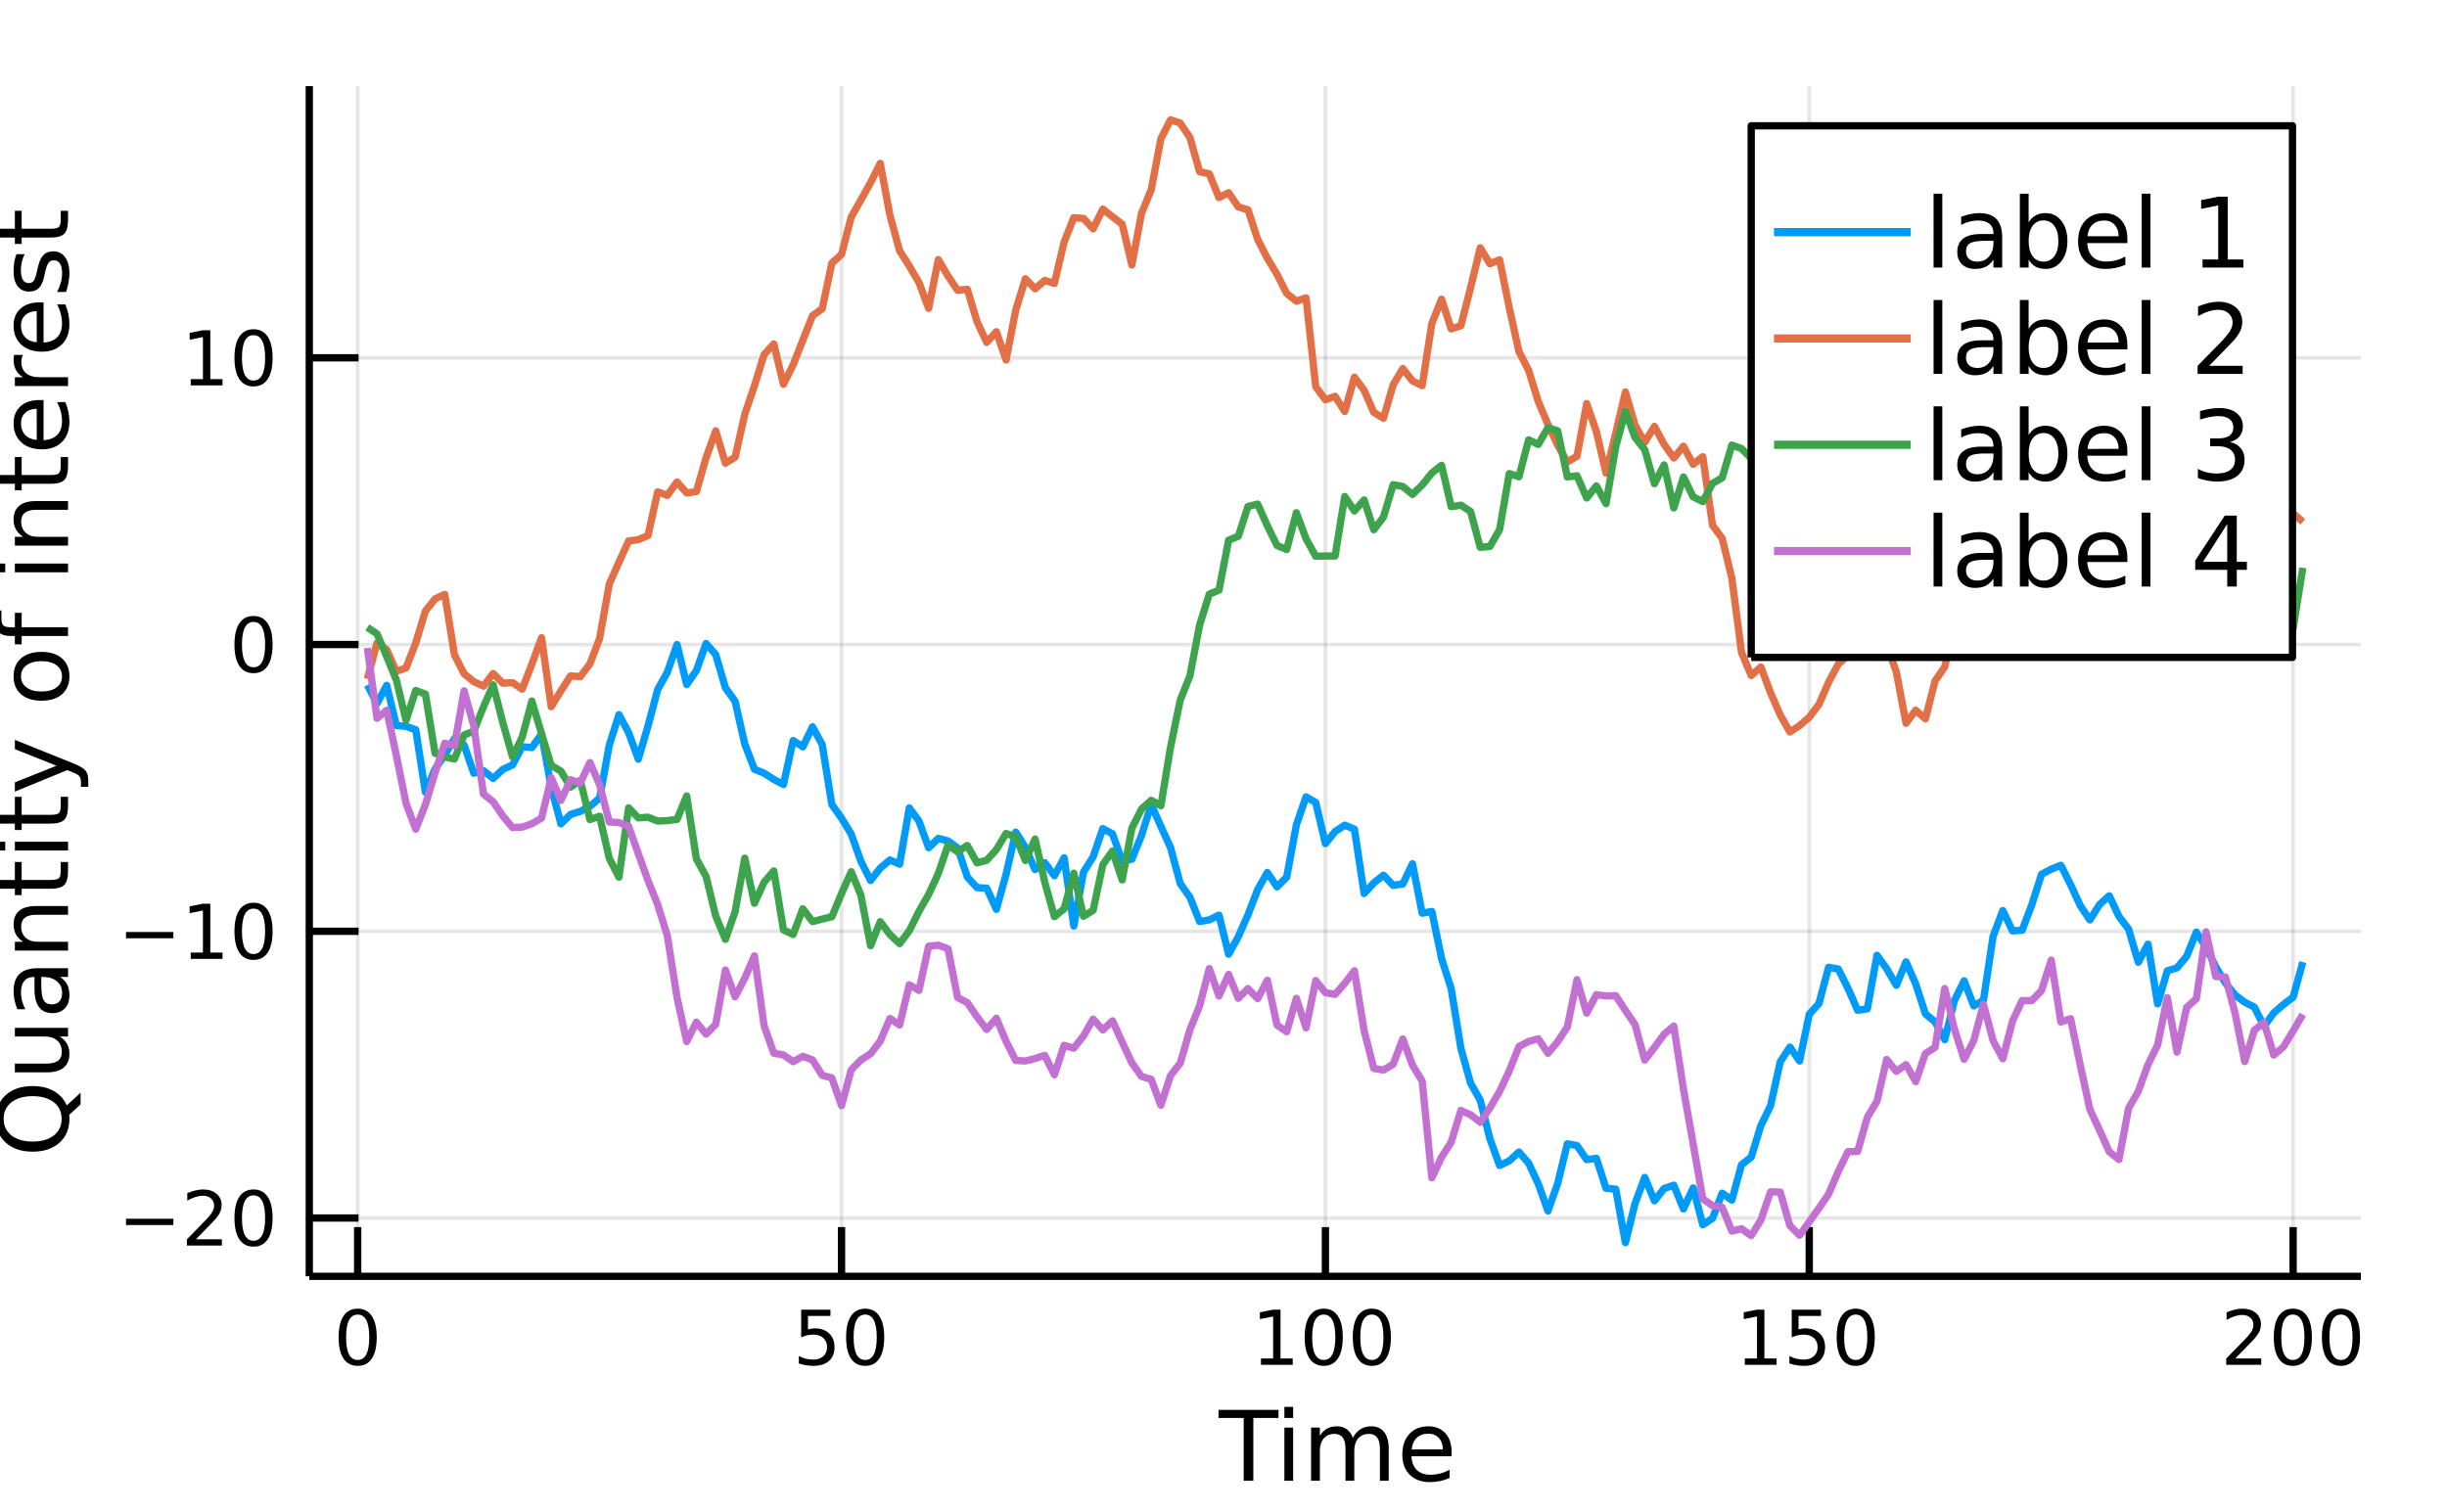 <?xml version="1.0" encoding="utf-8"?>
<svg xmlns="http://www.w3.org/2000/svg" xmlns:xlink="http://www.w3.org/1999/xlink" width="235" height="145.25" viewBox="0 0 940 581">
<rect x="0" y="0" width="940" height="581" fill="#333333" stroke="none"/>
<defs>
  <clipPath id="clip110">
    <rect x="0" y="0" width="940" height="581"/>
  </clipPath>
</defs>
<path clip-path="url(#clip110)" d="
M0 581 L940 581 L940 0 L0 0  Z
  " fill="#ffffff" fill-rule="evenodd" fill-opacity="1"/>
<defs>
  <clipPath id="clip111">
    <rect x="188" y="0" width="659" height="581"/>
  </clipPath>
</defs>
<path clip-path="url(#clip110)" d="
M118.809 490.365 L906.912 490.365 L906.912 33.091 L118.809 33.091  Z
  " fill="#ffffff" fill-rule="evenodd" fill-opacity="1"/>
<defs>
  <clipPath id="clip112">
    <rect x="118" y="33" width="789" height="458"/>
  </clipPath>
</defs>
<polyline clip-path="url(#clip112)" style="stroke:#000000; stroke-linecap:butt; stroke-linejoin:round; stroke-width:1.401; stroke-opacity:0.1; fill:none" points="
  137.397,490.365 137.397,33.091 
  "/>
<polyline clip-path="url(#clip112)" style="stroke:#000000; stroke-linecap:butt; stroke-linejoin:round; stroke-width:1.401; stroke-opacity:0.1; fill:none" points="
  323.27,490.365 323.27,33.091 
  "/>
<polyline clip-path="url(#clip112)" style="stroke:#000000; stroke-linecap:butt; stroke-linejoin:round; stroke-width:1.401; stroke-opacity:0.1; fill:none" points="
  509.143,490.365 509.143,33.091 
  "/>
<polyline clip-path="url(#clip112)" style="stroke:#000000; stroke-linecap:butt; stroke-linejoin:round; stroke-width:1.401; stroke-opacity:0.1; fill:none" points="
  695.016,490.365 695.016,33.091 
  "/>
<polyline clip-path="url(#clip112)" style="stroke:#000000; stroke-linecap:butt; stroke-linejoin:round; stroke-width:1.401; stroke-opacity:0.1; fill:none" points="
  880.89,490.365 880.89,33.091 
  "/>
<polyline clip-path="url(#clip110)" style="stroke:#000000; stroke-linecap:butt; stroke-linejoin:round; stroke-width:2.802; stroke-opacity:1; fill:none" points="
  118.809,490.365 906.912,490.365 
  "/>
<polyline clip-path="url(#clip110)" style="stroke:#000000; stroke-linecap:butt; stroke-linejoin:round; stroke-width:2.802; stroke-opacity:1; fill:none" points="
  137.397,490.365 137.397,471.455 
  "/>
<polyline clip-path="url(#clip110)" style="stroke:#000000; stroke-linecap:butt; stroke-linejoin:round; stroke-width:2.802; stroke-opacity:1; fill:none" points="
  323.27,490.365 323.27,471.455 
  "/>
<polyline clip-path="url(#clip110)" style="stroke:#000000; stroke-linecap:butt; stroke-linejoin:round; stroke-width:2.802; stroke-opacity:1; fill:none" points="
  509.143,490.365 509.143,471.455 
  "/>
<polyline clip-path="url(#clip110)" style="stroke:#000000; stroke-linecap:butt; stroke-linejoin:round; stroke-width:2.802; stroke-opacity:1; fill:none" points="
  695.016,490.365 695.016,471.455 
  "/>
<polyline clip-path="url(#clip110)" style="stroke:#000000; stroke-linecap:butt; stroke-linejoin:round; stroke-width:2.802; stroke-opacity:1; fill:none" points="
  880.89,490.365 880.89,471.455 
  "/>
<path clip-path="url(#clip110)" d="M137.397 505.067 Q135.184 505.067 134.063 507.252 Q132.956 509.422 132.956 513.792 Q132.956 518.147 134.063 520.332 Q135.184 522.503 137.397 522.503 Q139.624 522.503 140.73 520.332 Q141.851 518.147 141.851 513.792 Q141.851 509.422 140.73 507.252 Q139.624 505.067 137.397 505.067 M137.397 502.797 Q140.957 502.797 142.83 505.62 Q144.716 508.429 144.716 513.792 Q144.716 519.14 142.83 521.964 Q140.957 524.773 137.397 524.773 Q133.836 524.773 131.949 521.964 Q130.077 519.14 130.077 513.792 Q130.077 508.429 131.949 505.62 Q133.836 502.797 137.397 502.797 Z" fill="#000000" fill-rule="evenodd" fill-opacity="1" /><path clip-path="url(#clip110)" d="M307.765 503.18 L319.014 503.18 L319.014 505.592 L310.389 505.592 L310.389 510.784 Q311.014 510.572 311.638 510.472 Q312.262 510.359 312.886 510.359 Q316.432 510.359 318.503 512.302 Q320.575 514.246 320.575 517.566 Q320.575 520.985 318.447 522.886 Q316.319 524.773 312.446 524.773 Q311.113 524.773 309.723 524.546 Q308.347 524.319 306.871 523.865 L306.871 520.985 Q308.148 521.68 309.51 522.02 Q310.872 522.361 312.39 522.361 Q314.844 522.361 316.276 521.07 Q317.709 519.779 317.709 517.566 Q317.709 515.353 316.276 514.062 Q314.844 512.771 312.39 512.771 Q311.24 512.771 310.091 513.026 Q308.957 513.281 307.765 513.82 L307.765 503.18 Z" fill="#000000" fill-rule="evenodd" fill-opacity="1" /><path clip-path="url(#clip110)" d="M332.349 505.067 Q330.136 505.067 329.015 507.252 Q327.909 509.422 327.909 513.792 Q327.909 518.147 329.015 520.332 Q330.136 522.503 332.349 522.503 Q334.576 522.503 335.682 520.332 Q336.803 518.147 336.803 513.792 Q336.803 509.422 335.682 507.252 Q334.576 505.067 332.349 505.067 M332.349 502.797 Q335.909 502.797 337.782 505.62 Q339.668 508.429 339.668 513.792 Q339.668 519.14 337.782 521.964 Q335.909 524.773 332.349 524.773 Q328.788 524.773 326.901 521.964 Q325.029 519.14 325.029 513.792 Q325.029 508.429 326.901 505.62 Q328.788 502.797 332.349 502.797 Z" fill="#000000" fill-rule="evenodd" fill-opacity="1" /><path clip-path="url(#clip110)" d="M484.389 521.949 L489.071 521.949 L489.071 505.791 L483.978 506.812 L483.978 504.202 L489.042 503.18 L491.908 503.18 L491.908 521.949 L496.589 521.949 L496.589 524.361 L484.389 524.361 L484.389 521.949 Z" fill="#000000" fill-rule="evenodd" fill-opacity="1" /><path clip-path="url(#clip110)" d="M508.505 505.067 Q506.292 505.067 505.171 507.252 Q504.065 509.422 504.065 513.792 Q504.065 518.147 505.171 520.332 Q506.292 522.503 508.505 522.503 Q510.732 522.503 511.838 520.332 Q512.959 518.147 512.959 513.792 Q512.959 509.422 511.838 507.252 Q510.732 505.067 508.505 505.067 M508.505 502.797 Q512.065 502.797 513.938 505.62 Q515.824 508.429 515.824 513.792 Q515.824 519.14 513.938 521.964 Q512.065 524.773 508.505 524.773 Q504.944 524.773 503.057 521.964 Q501.185 519.14 501.185 513.792 Q501.185 508.429 503.057 505.62 Q504.944 502.797 508.505 502.797 Z" fill="#000000" fill-rule="evenodd" fill-opacity="1" /><path clip-path="url(#clip110)" d="M526.989 505.067 Q524.776 505.067 523.655 507.252 Q522.548 509.422 522.548 513.792 Q522.548 518.147 523.655 520.332 Q524.776 522.503 526.989 522.503 Q529.216 522.503 530.322 520.332 Q531.443 518.147 531.443 513.792 Q531.443 509.422 530.322 507.252 Q529.216 505.067 526.989 505.067 M526.989 502.797 Q530.549 502.797 532.422 505.62 Q534.308 508.429 534.308 513.792 Q534.308 519.14 532.422 521.964 Q530.549 524.773 526.989 524.773 Q523.428 524.773 521.541 521.964 Q519.669 519.14 519.669 513.792 Q519.669 508.429 521.541 505.62 Q523.428 502.797 526.989 502.797 Z" fill="#000000" fill-rule="evenodd" fill-opacity="1" /><path clip-path="url(#clip110)" d="M670.263 521.949 L674.944 521.949 L674.944 505.791 L669.851 506.812 L669.851 504.202 L674.915 503.18 L677.781 503.18 L677.781 521.949 L682.462 521.949 L682.462 524.361 L670.263 524.361 L670.263 521.949 Z" fill="#000000" fill-rule="evenodd" fill-opacity="1" /><path clip-path="url(#clip110)" d="M688.278 503.18 L699.527 503.18 L699.527 505.592 L690.903 505.592 L690.903 510.784 Q691.527 510.572 692.151 510.472 Q692.775 510.359 693.399 510.359 Q696.946 510.359 699.017 512.302 Q701.088 514.246 701.088 517.566 Q701.088 520.985 698.96 522.886 Q696.832 524.773 692.959 524.773 Q691.626 524.773 690.236 524.546 Q688.86 524.319 687.385 523.865 L687.385 520.985 Q688.661 521.68 690.023 522.02 Q691.385 522.361 692.903 522.361 Q695.357 522.361 696.79 521.07 Q698.222 519.779 698.222 517.566 Q698.222 515.353 696.79 514.062 Q695.357 512.771 692.903 512.771 Q691.754 512.771 690.605 513.026 Q689.47 513.281 688.278 513.82 L688.278 503.18 Z" fill="#000000" fill-rule="evenodd" fill-opacity="1" /><path clip-path="url(#clip110)" d="M712.862 505.067 Q710.649 505.067 709.528 507.252 Q708.422 509.422 708.422 513.792 Q708.422 518.147 709.528 520.332 Q710.649 522.503 712.862 522.503 Q715.089 522.503 716.195 520.332 Q717.316 518.147 717.316 513.792 Q717.316 509.422 716.195 507.252 Q715.089 505.067 712.862 505.067 M712.862 502.797 Q716.422 502.797 718.295 505.62 Q720.182 508.429 720.182 513.792 Q720.182 519.14 718.295 521.964 Q716.422 524.773 712.862 524.773 Q709.301 524.773 707.415 521.964 Q705.542 519.14 705.542 513.792 Q705.542 508.429 707.415 505.62 Q709.301 502.797 712.862 502.797 Z" fill="#000000" fill-rule="evenodd" fill-opacity="1" /><path clip-path="url(#clip110)" d="M858.64 521.949 L868.64 521.949 L868.64 524.361 L855.192 524.361 L855.192 521.949 Q856.824 520.261 859.633 517.424 Q862.455 514.572 863.179 513.749 Q864.555 512.203 865.094 511.139 Q865.647 510.061 865.647 509.025 Q865.647 507.337 864.456 506.273 Q863.278 505.209 861.377 505.209 Q860.03 505.209 858.526 505.677 Q857.037 506.145 855.334 507.096 L855.334 504.202 Q857.065 503.507 858.569 503.152 Q860.072 502.797 861.321 502.797 Q864.612 502.797 866.569 504.443 Q868.527 506.089 868.527 508.841 Q868.527 510.146 868.03 511.324 Q867.548 512.487 866.257 514.076 Q865.903 514.487 864.002 516.459 Q862.101 518.417 858.64 521.949 Z" fill="#000000" fill-rule="evenodd" fill-opacity="1" /><path clip-path="url(#clip110)" d="M880.783 505.067 Q878.57 505.067 877.45 507.252 Q876.343 509.422 876.343 513.792 Q876.343 518.147 877.45 520.332 Q878.57 522.503 880.783 522.503 Q883.01 522.503 884.117 520.332 Q885.238 518.147 885.238 513.792 Q885.238 509.422 884.117 507.252 Q883.01 505.067 880.783 505.067 M880.783 502.797 Q884.344 502.797 886.216 505.62 Q888.103 508.429 888.103 513.792 Q888.103 519.14 886.216 521.964 Q884.344 524.773 880.783 524.773 Q877.223 524.773 875.336 521.964 Q873.463 519.14 873.463 513.792 Q873.463 508.429 875.336 505.62 Q877.223 502.797 880.783 502.797 Z" fill="#000000" fill-rule="evenodd" fill-opacity="1" /><path clip-path="url(#clip110)" d="M899.267 505.067 Q897.054 505.067 895.933 507.252 Q894.827 509.422 894.827 513.792 Q894.827 518.147 895.933 520.332 Q897.054 522.503 899.267 522.503 Q901.494 522.503 902.601 520.332 Q903.721 518.147 903.721 513.792 Q903.721 509.422 902.601 507.252 Q901.494 505.067 899.267 505.067 M899.267 502.797 Q902.828 502.797 904.7 505.62 Q906.587 508.429 906.587 513.792 Q906.587 519.14 904.7 521.964 Q902.828 524.773 899.267 524.773 Q895.706 524.773 893.82 521.964 Q891.947 519.14 891.947 513.792 Q891.947 508.429 893.82 505.62 Q895.706 502.797 899.267 502.797 Z" fill="#000000" fill-rule="evenodd" fill-opacity="1" /><path clip-path="url(#clip110)" d="M468.094 541.683 L491.129 541.683 L491.129 544.784 L481.463 544.784 L481.463 568.916 L477.76 568.916 L477.76 544.784 L468.094 544.784 L468.094 541.683 Z" fill="#000000" fill-rule="evenodd" fill-opacity="1" /><path clip-path="url(#clip110)" d="M493.391 548.487 L496.747 548.487 L496.747 568.916 L493.391 568.916 L493.391 548.487 M493.391 540.534 L496.747 540.534 L496.747 544.784 L493.391 544.784 L493.391 540.534 Z" fill="#000000" fill-rule="evenodd" fill-opacity="1" /><path clip-path="url(#clip110)" d="M519.673 552.409 Q520.931 550.147 522.682 549.071 Q524.433 547.994 526.804 547.994 Q529.996 547.994 531.728 550.238 Q533.461 552.463 533.461 556.585 L533.461 568.916 L530.087 568.916 L530.087 556.695 Q530.087 553.758 529.047 552.336 Q528.008 550.913 525.874 550.913 Q523.266 550.913 521.752 552.646 Q520.238 554.378 520.238 557.37 L520.238 568.916 L516.864 568.916 L516.864 556.695 Q516.864 553.74 515.824 552.336 Q514.785 550.913 512.614 550.913 Q510.043 550.913 508.529 552.664 Q507.015 554.397 507.015 557.37 L507.015 568.916 L503.641 568.916 L503.641 548.487 L507.015 548.487 L507.015 551.661 Q508.164 549.782 509.769 548.888 Q511.374 547.994 513.581 547.994 Q515.806 547.994 517.356 549.125 Q518.925 550.256 519.673 552.409 Z" fill="#000000" fill-rule="evenodd" fill-opacity="1" /><path clip-path="url(#clip110)" d="M557.627 557.862 L557.627 559.504 L542.197 559.504 Q542.416 562.97 544.277 564.794 Q546.155 566.599 549.493 566.599 Q551.426 566.599 553.232 566.125 Q555.056 565.651 556.843 564.702 L556.843 567.876 Q555.037 568.642 553.14 569.043 Q551.244 569.445 549.292 569.445 Q544.404 569.445 541.541 566.599 Q538.696 563.754 538.696 558.902 Q538.696 553.886 541.395 550.949 Q544.112 547.994 548.708 547.994 Q552.83 547.994 555.22 550.657 Q557.627 553.302 557.627 557.862 M554.271 556.877 Q554.235 554.123 552.721 552.481 Q551.225 550.84 548.745 550.84 Q545.936 550.84 544.24 552.427 Q542.562 554.014 542.307 556.896 L554.271 556.877 Z" fill="#000000" fill-rule="evenodd" fill-opacity="1" /><polyline clip-path="url(#clip112)" style="stroke:#000000; stroke-linecap:butt; stroke-linejoin:round; stroke-width:1.401; stroke-opacity:0.1; fill:none" points="
  118.809,467.97 906.912,467.97 
  "/>
<polyline clip-path="url(#clip112)" style="stroke:#000000; stroke-linecap:butt; stroke-linejoin:round; stroke-width:1.401; stroke-opacity:0.1; fill:none" points="
  118.809,357.804 906.912,357.804 
  "/>
<polyline clip-path="url(#clip112)" style="stroke:#000000; stroke-linecap:butt; stroke-linejoin:round; stroke-width:1.401; stroke-opacity:0.1; fill:none" points="
  118.809,247.639 906.912,247.639 
  "/>
<polyline clip-path="url(#clip112)" style="stroke:#000000; stroke-linecap:butt; stroke-linejoin:round; stroke-width:1.401; stroke-opacity:0.1; fill:none" points="
  118.809,137.474 906.912,137.474 
  "/>
<polyline clip-path="url(#clip110)" style="stroke:#000000; stroke-linecap:butt; stroke-linejoin:round; stroke-width:2.802; stroke-opacity:1; fill:none" points="
  118.809,490.365 118.809,33.091 
  "/>
<polyline clip-path="url(#clip110)" style="stroke:#000000; stroke-linecap:butt; stroke-linejoin:round; stroke-width:2.802; stroke-opacity:1; fill:none" points="
  118.809,467.97 137.717,467.97 
  "/>
<polyline clip-path="url(#clip110)" style="stroke:#000000; stroke-linecap:butt; stroke-linejoin:round; stroke-width:2.802; stroke-opacity:1; fill:none" points="
  118.809,357.804 137.717,357.804 
  "/>
<polyline clip-path="url(#clip110)" style="stroke:#000000; stroke-linecap:butt; stroke-linejoin:round; stroke-width:2.802; stroke-opacity:1; fill:none" points="
  118.809,247.639 137.717,247.639 
  "/>
<polyline clip-path="url(#clip110)" style="stroke:#000000; stroke-linecap:butt; stroke-linejoin:round; stroke-width:2.802; stroke-opacity:1; fill:none" points="
  118.809,137.474 137.717,137.474 
  "/>
<path clip-path="url(#clip110)" d="M48.407 468.246 L66.593 468.246 L66.593 470.658 L48.407 470.658 L48.407 468.246 Z" fill="#000000" fill-rule="evenodd" fill-opacity="1" /><path clip-path="url(#clip110)" d="M75.246 476.148 L85.247 476.148 L85.247 478.56 L71.799 478.56 L71.799 476.148 Q73.43 474.46 76.239 471.623 Q79.062 468.771 79.785 467.948 Q81.161 466.402 81.7 465.338 Q82.254 464.26 82.254 463.224 Q82.254 461.536 81.062 460.472 Q79.885 459.408 77.984 459.408 Q76.636 459.408 75.132 459.876 Q73.643 460.344 71.941 461.295 L71.941 458.401 Q73.671 457.706 75.175 457.351 Q76.679 456.996 77.927 456.996 Q81.218 456.996 83.176 458.642 Q85.133 460.288 85.133 463.04 Q85.133 464.345 84.637 465.522 Q84.154 466.686 82.864 468.275 Q82.509 468.686 80.608 470.658 Q78.707 472.616 75.246 476.148 Z" fill="#000000" fill-rule="evenodd" fill-opacity="1" /><path clip-path="url(#clip110)" d="M97.389 459.266 Q95.177 459.266 94.056 461.451 Q92.949 463.621 92.949 467.991 Q92.949 472.346 94.056 474.531 Q95.177 476.702 97.389 476.702 Q99.617 476.702 100.723 474.531 Q101.844 472.346 101.844 467.991 Q101.844 463.621 100.723 461.451 Q99.617 459.266 97.389 459.266 M97.389 456.996 Q100.95 456.996 102.823 459.819 Q104.709 462.628 104.709 467.991 Q104.709 473.339 102.823 476.162 Q100.95 478.971 97.389 478.971 Q93.829 478.971 91.942 476.162 Q90.07 473.339 90.07 467.991 Q90.07 462.628 91.942 459.819 Q93.829 456.996 97.389 456.996 Z" fill="#000000" fill-rule="evenodd" fill-opacity="1" /><path clip-path="url(#clip110)" d="M48.407 358.081 L66.593 358.081 L66.593 360.493 L48.407 360.493 L48.407 358.081 Z" fill="#000000" fill-rule="evenodd" fill-opacity="1" /><path clip-path="url(#clip110)" d="M73.274 365.983 L77.955 365.983 L77.955 349.824 L72.863 350.846 L72.863 348.235 L77.927 347.214 L80.792 347.214 L80.792 365.983 L85.474 365.983 L85.474 368.395 L73.274 368.395 L73.274 365.983 Z" fill="#000000" fill-rule="evenodd" fill-opacity="1" /><path clip-path="url(#clip110)" d="M97.389 349.101 Q95.177 349.101 94.056 351.285 Q92.949 353.456 92.949 357.826 Q92.949 362.181 94.056 364.366 Q95.177 366.536 97.389 366.536 Q99.617 366.536 100.723 364.366 Q101.844 362.181 101.844 357.826 Q101.844 353.456 100.723 351.285 Q99.617 349.101 97.389 349.101 M97.389 346.831 Q100.95 346.831 102.823 349.654 Q104.709 352.463 104.709 357.826 Q104.709 363.174 102.823 365.997 Q100.95 368.806 97.389 368.806 Q93.829 368.806 91.942 365.997 Q90.07 363.174 90.07 357.826 Q90.07 352.463 91.942 349.654 Q93.829 346.831 97.389 346.831 Z" fill="#000000" fill-rule="evenodd" fill-opacity="1" /><path clip-path="url(#clip110)" d="M97.389 238.935 Q95.177 238.935 94.056 241.12 Q92.949 243.291 92.949 247.66 Q92.949 252.016 94.056 254.2 Q95.177 256.371 97.389 256.371 Q99.617 256.371 100.723 254.2 Q101.844 252.016 101.844 247.66 Q101.844 243.291 100.723 241.12 Q99.617 238.935 97.389 238.935 M97.389 236.665 Q100.95 236.665 102.823 239.489 Q104.709 242.298 104.709 247.66 Q104.709 253.009 102.823 255.832 Q100.95 258.641 97.389 258.641 Q93.829 258.641 91.942 255.832 Q90.07 253.009 90.07 247.66 Q90.07 242.298 91.942 239.489 Q93.829 236.665 97.389 236.665 Z" fill="#000000" fill-rule="evenodd" fill-opacity="1" /><path clip-path="url(#clip110)" d="M73.274 145.652 L77.955 145.652 L77.955 129.493 L72.863 130.515 L72.863 127.905 L77.927 126.883 L80.792 126.883 L80.792 145.652 L85.474 145.652 L85.474 148.064 L73.274 148.064 L73.274 145.652 Z" fill="#000000" fill-rule="evenodd" fill-opacity="1" /><path clip-path="url(#clip110)" d="M97.389 128.77 Q95.177 128.77 94.056 130.955 Q92.949 133.125 92.949 137.495 Q92.949 141.85 94.056 144.035 Q95.177 146.205 97.389 146.205 Q99.617 146.205 100.723 144.035 Q101.844 141.85 101.844 137.495 Q101.844 133.125 100.723 130.955 Q99.617 128.77 97.389 128.77 M97.389 126.5 Q100.95 126.5 102.823 129.323 Q104.709 132.132 104.709 137.495 Q104.709 142.843 102.823 145.666 Q100.95 148.475 97.389 148.475 Q93.829 148.475 91.942 145.666 Q90.07 142.843 90.07 137.495 Q90.07 132.132 91.942 129.323 Q93.829 126.5 97.389 126.5 Z" fill="#000000" fill-rule="evenodd" fill-opacity="1" /><path clip-path="url(#clip110)" d="M1.406 429.856 Q1.406 433.868 4.397 436.24 Q7.388 438.593 12.55 438.593 Q17.693 438.593 20.684 436.24 Q23.675 433.868 23.675 429.856 Q23.675 425.843 20.684 423.508 Q17.693 421.155 12.55 421.155 Q7.388 421.155 4.397 423.508 Q1.406 425.843 1.406 429.856 M25.645 424.694 L30.953 419.842 L30.953 424.292 L26.594 428.323 Q26.63 428.925 26.648 429.254 Q26.667 429.564 26.667 429.856 Q26.667 435.601 22.837 439.049 Q18.988 442.478 12.55 442.478 Q6.093 442.478 2.263 439.049 Q-1.585 435.601 -1.585 429.856 Q-1.585 424.128 2.263 420.699 Q6.093 417.27 12.55 417.27 Q17.292 417.27 20.666 419.185 Q24.04 421.082 25.645 424.694 Z" fill="#000000" fill-rule="evenodd" fill-opacity="1" /><path clip-path="url(#clip110)" d="M18.076 411.999 L5.71 411.999 L5.71 408.642 L17.949 408.642 Q20.849 408.642 22.308 407.512 Q23.748 406.381 23.748 404.119 Q23.748 401.401 22.016 399.832 Q20.283 398.246 17.292 398.246 L5.71 398.246 L5.71 394.889 L26.138 394.889 L26.138 398.246 L23.001 398.246 Q24.861 399.468 25.773 401.091 Q26.667 402.696 26.667 404.83 Q26.667 408.351 24.478 410.175 Q22.289 411.999 18.076 411.999 M5.218 403.553 L5.218 403.553 Z" fill="#000000" fill-rule="evenodd" fill-opacity="1" /><path clip-path="url(#clip110)" d="M15.869 378.692 Q15.869 382.76 16.799 384.328 Q17.73 385.897 19.973 385.897 Q21.76 385.897 22.818 384.73 Q23.858 383.544 23.858 381.519 Q23.858 378.729 21.888 377.051 Q19.9 375.354 16.617 375.354 L15.869 375.354 L15.869 378.692 M14.483 371.998 L26.138 371.998 L26.138 375.354 L23.037 375.354 Q24.898 376.503 25.791 378.218 Q26.667 379.933 26.667 382.413 Q26.667 385.55 24.916 387.411 Q23.147 389.253 20.192 389.253 Q16.745 389.253 14.994 386.955 Q13.243 384.638 13.243 380.06 L13.243 375.354 L12.915 375.354 Q10.598 375.354 9.34 376.886 Q8.063 378.4 8.063 381.155 Q8.063 382.906 8.483 384.566 Q8.902 386.225 9.741 387.758 L6.641 387.758 Q5.929 385.915 5.583 384.182 Q5.218 382.45 5.218 380.808 Q5.218 376.376 7.516 374.187 Q9.814 371.998 14.483 371.998 Z" fill="#000000" fill-rule="evenodd" fill-opacity="1" /><path clip-path="url(#clip110)" d="M13.808 348.104 L26.138 348.104 L26.138 351.46 L13.918 351.46 Q11.018 351.46 9.577 352.591 Q8.136 353.722 8.136 355.983 Q8.136 358.701 9.869 360.27 Q11.602 361.838 14.593 361.838 L26.138 361.838 L26.138 365.213 L5.71 365.213 L5.71 361.838 L8.884 361.838 Q7.042 360.635 6.13 359.011 Q5.218 357.37 5.218 355.235 Q5.218 351.715 7.407 349.909 Q9.577 348.104 13.808 348.104 Z" fill="#000000" fill-rule="evenodd" fill-opacity="1" /><path clip-path="url(#clip110)" d="M-0.089 338.09 L5.71 338.09 L5.71 331.177 L8.319 331.177 L8.319 338.09 L19.408 338.09 Q21.906 338.09 22.618 337.415 Q23.329 336.722 23.329 334.624 L23.329 331.177 L26.138 331.177 L26.138 334.624 Q26.138 338.509 24.697 339.987 Q23.238 341.464 19.408 341.464 L8.319 341.464 L8.319 343.927 L5.71 343.927 L5.71 341.464 L-0.089 341.464 L-0.089 338.09 Z" fill="#000000" fill-rule="evenodd" fill-opacity="1" /><path clip-path="url(#clip110)" d="M5.71 326.763 L5.71 323.407 L26.138 323.407 L26.138 326.763 L5.71 326.763 M-2.242 326.763 L-2.242 323.407 L2.008 323.407 L2.008 326.763 L-2.242 326.763 Z" fill="#000000" fill-rule="evenodd" fill-opacity="1" /><path clip-path="url(#clip110)" d="M-0.089 313.064 L5.71 313.064 L5.71 306.151 L8.319 306.151 L8.319 313.064 L19.408 313.064 Q21.906 313.064 22.618 312.39 Q23.329 311.696 23.329 309.599 L23.329 306.151 L26.138 306.151 L26.138 309.599 Q26.138 313.484 24.697 314.961 Q23.238 316.439 19.408 316.439 L8.319 316.439 L8.319 318.901 L5.71 318.901 L5.71 316.439 L-0.089 316.439 L-0.089 313.064 Z" fill="#000000" fill-rule="evenodd" fill-opacity="1" /><path clip-path="url(#clip110)" d="M28.035 293.237 Q31.682 294.66 32.795 296.01 Q33.907 297.36 33.907 299.621 L33.907 302.303 L31.099 302.303 L31.099 300.333 Q31.099 298.947 30.442 298.18 Q29.785 297.414 27.341 296.484 L25.809 295.882 L5.71 304.145 L5.71 300.588 L21.688 294.204 L5.71 287.82 L5.71 284.263 L28.035 293.237 Z" fill="#000000" fill-rule="evenodd" fill-opacity="1" /><path clip-path="url(#clip110)" d="M8.063 259.84 Q8.063 262.539 10.179 264.108 Q12.276 265.677 15.942 265.677 Q19.608 265.677 21.724 264.126 Q23.821 262.558 23.821 259.84 Q23.821 257.159 21.706 255.59 Q19.59 254.021 15.942 254.021 Q12.313 254.021 10.197 255.59 Q8.063 257.159 8.063 259.84 M5.218 259.84 Q5.218 255.462 8.063 252.963 Q10.909 250.464 15.942 250.464 Q20.958 250.464 23.821 252.963 Q26.667 255.462 26.667 259.84 Q26.667 264.236 23.821 266.735 Q20.958 269.215 15.942 269.215 Q10.909 269.215 8.063 266.735 Q5.218 264.236 5.218 259.84 Z" fill="#000000" fill-rule="evenodd" fill-opacity="1" /><path clip-path="url(#clip110)" d="M-2.242 234.559 L0.549 234.559 L0.549 237.769 Q0.549 239.575 1.279 240.286 Q2.008 240.98 3.905 240.98 L5.71 240.98 L5.71 235.453 L8.319 235.453 L8.319 240.98 L26.138 240.98 L26.138 244.354 L8.319 244.354 L8.319 247.564 L5.71 247.564 L5.71 244.354 L4.288 244.354 Q0.877 244.354 -0.673 242.767 Q-2.242 241.18 -2.242 237.733 L-2.242 234.559 Z" fill="#000000" fill-rule="evenodd" fill-opacity="1" /><path clip-path="url(#clip110)" d="M5.71 219.876 L5.71 216.52 L26.138 216.52 L26.138 219.876 L5.71 219.876 M-2.242 219.876 L-2.242 216.52 L2.008 216.52 L2.008 219.876 L-2.242 219.876 Z" fill="#000000" fill-rule="evenodd" fill-opacity="1" /><path clip-path="url(#clip110)" d="M13.808 192.516 L26.138 192.516 L26.138 195.872 L13.918 195.872 Q11.018 195.872 9.577 197.003 Q8.136 198.134 8.136 200.395 Q8.136 203.113 9.869 204.682 Q11.602 206.25 14.593 206.25 L26.138 206.25 L26.138 209.625 L5.71 209.625 L5.71 206.25 L8.884 206.25 Q7.042 205.047 6.13 203.423 Q5.218 201.782 5.218 199.648 Q5.218 196.127 7.407 194.321 Q9.577 192.516 13.808 192.516 Z" fill="#000000" fill-rule="evenodd" fill-opacity="1" /><path clip-path="url(#clip110)" d="M-0.089 182.502 L5.71 182.502 L5.71 175.589 L8.319 175.589 L8.319 182.502 L19.408 182.502 Q21.906 182.502 22.618 181.827 Q23.329 181.134 23.329 179.036 L23.329 175.589 L26.138 175.589 L26.138 179.036 Q26.138 182.921 24.697 184.399 Q23.238 185.876 19.408 185.876 L8.319 185.876 L8.319 188.339 L5.71 188.339 L5.71 185.876 L-0.089 185.876 L-0.089 182.502 Z" fill="#000000" fill-rule="evenodd" fill-opacity="1" /><path clip-path="url(#clip110)" d="M15.085 153.701 L16.727 153.701 L16.727 169.132 Q20.192 168.913 22.016 167.053 Q23.821 165.174 23.821 161.836 Q23.821 159.902 23.347 158.097 Q22.873 156.273 21.925 154.485 L25.098 154.485 Q25.864 156.291 26.265 158.188 Q26.667 160.085 26.667 162.036 Q26.667 166.925 23.821 169.789 Q20.976 172.634 16.125 172.634 Q11.109 172.634 8.173 169.934 Q5.218 167.217 5.218 162.62 Q5.218 158.498 7.881 156.108 Q10.525 153.701 15.085 153.701 M14.1 157.057 Q11.346 157.093 9.705 158.607 Q8.063 160.103 8.063 162.584 Q8.063 165.393 9.65 167.089 Q11.237 168.767 14.118 169.022 L14.1 157.057 Z" fill="#000000" fill-rule="evenodd" fill-opacity="1" /><path clip-path="url(#clip110)" d="M8.848 136.354 Q8.519 136.92 8.373 137.595 Q8.209 138.251 8.209 139.054 Q8.209 141.899 10.069 143.432 Q11.912 144.946 15.377 144.946 L26.138 144.946 L26.138 148.32 L5.71 148.32 L5.71 144.946 L8.884 144.946 Q7.024 143.888 6.13 142.191 Q5.218 140.495 5.218 138.069 Q5.218 137.722 5.273 137.303 Q5.309 136.883 5.4 136.373 L8.848 136.354 Z" fill="#000000" fill-rule="evenodd" fill-opacity="1" /><path clip-path="url(#clip110)" d="M15.085 116.181 L16.727 116.181 L16.727 131.612 Q20.192 131.393 22.016 129.533 Q23.821 127.654 23.821 124.316 Q23.821 122.383 23.347 120.577 Q22.873 118.753 21.925 116.965 L25.098 116.965 Q25.864 118.771 26.265 120.668 Q26.667 122.565 26.667 124.517 Q26.667 129.405 23.821 132.269 Q20.976 135.114 16.125 135.114 Q11.109 135.114 8.173 132.415 Q5.218 129.697 5.218 125.1 Q5.218 120.978 7.881 118.589 Q10.525 116.181 15.085 116.181 M14.1 119.537 Q11.346 119.574 9.705 121.088 Q8.063 122.583 8.063 125.064 Q8.063 127.873 9.65 129.569 Q11.237 131.247 14.118 131.503 L14.1 119.537 Z" fill="#000000" fill-rule="evenodd" fill-opacity="1" /><path clip-path="url(#clip110)" d="M6.312 97.649 L9.486 97.649 Q8.756 99.072 8.392 100.604 Q8.027 102.136 8.027 103.778 Q8.027 106.277 8.793 107.535 Q9.559 108.775 11.091 108.775 Q12.258 108.775 12.933 107.882 Q13.59 106.988 14.191 104.288 L14.447 103.139 Q15.213 99.564 16.617 98.069 Q18.003 96.555 20.502 96.555 Q23.347 96.555 25.007 98.816 Q26.667 101.06 26.667 105 Q26.667 106.641 26.338 108.429 Q26.028 110.198 25.39 112.168 L21.925 112.168 Q22.891 110.308 23.384 108.502 Q23.858 106.696 23.858 104.927 Q23.858 102.556 23.055 101.279 Q22.235 100.002 20.757 100.002 Q19.389 100.002 18.66 100.932 Q17.93 101.844 17.256 104.963 L16.982 106.131 Q16.325 109.25 14.976 110.636 Q13.608 112.022 11.237 112.022 Q8.355 112.022 6.787 109.979 Q5.218 107.936 5.218 104.179 Q5.218 102.318 5.492 100.677 Q5.765 99.035 6.312 97.649 Z" fill="#000000" fill-rule="evenodd" fill-opacity="1" /><path clip-path="url(#clip110)" d="M-0.089 87.891 L5.71 87.891 L5.71 80.978 L8.319 80.978 L8.319 87.891 L19.408 87.891 Q21.906 87.891 22.618 87.216 Q23.329 86.522 23.329 84.425 L23.329 80.978 L26.138 80.978 L26.138 84.425 Q26.138 88.31 24.697 89.787 Q23.238 91.265 19.408 91.265 L8.319 91.265 L8.319 93.727 L5.71 93.727 L5.71 91.265 L-0.089 91.265 L-0.089 87.891 Z" fill="#000000" fill-rule="evenodd" fill-opacity="1" /><polyline clip-path="url(#clip112)" style="stroke:#009af9; stroke-linecap:butt; stroke-linejoin:round; stroke-width:2.802; stroke-opacity:1; fill:none" points="
  141.114,263.18 144.831,270.278 148.549,263.326 152.266,278.764 155.984,279.082 159.701,280.373 163.419,304.385 167.136,295.443 170.854,290.06 174.571,283.802 
  178.289,286.329 182.006,297.093 185.724,296.084 189.441,299.072 193.159,295.619 196.876,293.892 200.593,286.893 204.311,287.221 208.028,282.008 211.746,302.422 
  215.463,316.511 219.181,312.896 222.898,311.741 226.616,309.81 230.333,306.643 234.051,286.307 237.768,274.576 241.486,281.492 245.203,291.675 248.921,278.938 
  252.638,264.939 256.355,258.275 260.073,247.625 263.79,263.004 267.508,257.634 271.225,247.239 274.943,251.495 278.66,264.249 282.378,269.438 286.095,285.826 
  289.813,295.542 293.53,297.058 297.248,299.469 300.965,301.415 304.683,284.52 308.4,286.924 312.117,279.241 315.835,286.069 319.552,309.113 323.27,314.336 
  326.987,320.459 330.705,330.893 334.422,338.293 338.14,333.533 341.857,330.407 345.575,332.022 349.292,310.38 353.01,315.451 356.727,325.713 360.444,322.125 
  364.162,323.081 367.879,325.808 371.597,336.971 375.314,341.025 379.032,341.242 382.749,349.346 386.467,335.964 390.184,319.712 393.902,325.559 397.619,334.092 
  401.337,331.457 405.054,336.472 408.772,329.594 412.489,355.771 416.206,335.073 419.924,329.164 423.641,318.369 427.359,320.358 431.076,330.827 434.794,330.111 
  438.511,320.958 442.229,309.148 445.946,317.49 449.664,325.681 453.381,339.484 457.099,344.693 460.816,354.045 464.534,353.434 468.251,351.589 471.968,366.618 
  475.686,359.887 479.403,351.456 483.121,341.79 486.838,335.219 490.556,340.747 494.273,336.994 497.991,316.919 501.708,306.157 505.426,308.324 509.143,324.112 
  512.861,319.479 516.578,317.04 520.295,318.57 524.013,343.288 527.73,339.213 531.448,336.251 535.165,340.165 538.883,339.631 542.6,331.864 546.318,350.851 
  550.035,350.196 553.753,368.22 557.47,379.897 561.188,402.77 564.905,416.159 568.623,422.704 572.34,437.526 576.057,447.789 579.775,446.001 583.492,442.596 
  587.21,446.883 590.927,454.87 594.645,465.254 598.362,454.725 602.08,439.467 605.797,440.141 609.515,445.536 613.232,445.036 616.95,456.552 620.667,456.876 
  624.385,477.423 628.102,462.351 631.819,452.381 635.537,461.359 639.254,456.634 642.972,455.358 646.689,464.483 650.407,456.423 654.124,470.565 657.842,468.115 
  661.559,458.428 665.277,461.098 668.994,447.511 672.712,444.578 676.429,432.47 680.147,424.82 683.864,407.979 687.581,402.304 691.299,407.643 695.016,389.685 
  698.734,385.552 702.451,371.637 706.169,372.33 709.886,379.689 713.604,388.173 717.321,387.59 721.039,367.032 724.756,372.193 728.474,378.559 732.191,369.539 
  735.908,378.022 739.626,389.536 743.343,392.621 747.061,399.452 750.778,384.416 754.496,376.844 758.213,386.483 761.931,384.311 765.648,359.649 769.366,349.846 
  773.083,357.655 776.801,357.384 780.518,347.568 784.236,335.904 787.953,333.945 791.67,332.457 795.388,339.839 799.105,347.915 802.823,353.429 806.54,347.515 
  810.258,344.173 813.975,352.084 817.693,356.998 821.41,369.701 825.128,362.758 828.845,385.701 832.563,372.965 836.28,371.868 839.998,367.414 843.715,358.146 
  847.432,363.936 851.15,371.397 854.867,377.63 858.585,382.291 862.302,385.041 866.02,386.98 869.737,394.32 873.455,389.149 877.172,385.952 880.89,383.115 
  884.607,369.64 
  "/>
<polyline clip-path="url(#clip112)" style="stroke:#e26f46; stroke-linecap:butt; stroke-linejoin:round; stroke-width:2.802; stroke-opacity:1; fill:none" points="
  141.114,260.842 144.831,247.012 148.549,249.583 152.266,257.945 155.984,256.612 159.701,247.019 163.419,234.762 167.136,230.102 170.854,228.353 174.571,251.592 
  178.289,258.882 182.006,261.884 185.724,263.632 189.441,258.763 193.159,262.5 196.876,262.275 200.593,264.788 204.311,255.178 208.028,245.021 211.746,271.509 
  215.463,265.428 219.181,259.677 222.898,259.975 226.616,255.047 230.333,245.294 234.051,224.359 237.768,215.998 241.486,207.851 245.203,207.335 248.921,205.765 
  252.638,188.968 256.355,190.322 260.073,185.166 263.79,189.406 267.508,188.852 271.225,175.885 274.943,165.537 278.66,177.948 282.378,175.67 286.095,159.199 
  289.813,148.222 293.53,136.211 297.248,132.135 300.965,147.652 304.683,140.145 308.4,130.721 312.117,121.292 315.835,118.646 319.552,101.072 323.27,97.733 
  326.987,83.415 330.705,76.852 334.422,70.162 338.14,62.783 341.857,82.704 345.575,96.341 349.292,102.191 353.01,108.522 356.727,118.454 360.444,99.746 
  364.162,106.044 367.879,111.542 371.597,111.148 375.314,123.56 379.032,131.529 382.749,127.435 386.467,138.302 390.184,119.172 393.902,107.098 397.619,110.956 
  401.337,107.75 405.054,108.869 408.772,92.976 412.489,83.64 416.206,83.901 419.924,87.93 423.641,80.327 427.359,83.276 431.076,86.114 434.794,101.789 
  438.511,81.937 442.229,72.905 445.946,53.308 449.664,46.033 453.381,47.29 457.099,52.842 460.816,65.971 464.534,66.801 468.251,75.9 471.968,74.043 
  475.686,79.504 479.403,80.6 483.121,91.955 486.838,99.236 490.556,105.392 494.273,112.715 497.991,115.722 501.708,114.415 505.426,148.555 509.143,153.605 
  512.861,152.271 516.578,158.079 520.295,144.915 524.013,149.94 527.73,158.432 531.448,160.673 535.165,147.868 538.883,141.606 542.6,146.362 546.318,148.164 
  550.035,124.276 553.753,114.942 557.47,126.359 561.188,125.153 564.905,110.578 568.623,95.207 572.34,101.343 576.057,99.829 579.775,118.242 583.492,135.044 
  587.21,142.315 590.927,154.299 594.645,163.13 598.362,171.02 602.08,177.509 605.797,175.284 609.515,155.044 613.232,165.809 616.95,181.793 620.667,166.422 
  624.385,150.609 628.102,163.347 631.819,169.978 635.537,163.811 639.254,170.727 642.972,175.97 646.689,171.432 650.407,178.386 654.124,175.455 657.842,201.773 
  661.559,206.841 665.277,222.156 668.994,250.624 672.712,259.545 676.429,256.268 680.147,266.164 683.864,274.698 687.581,281.228 691.299,278.785 695.016,275.568 
  698.734,270.653 702.451,262.09 706.169,255.173 709.886,251.801 713.604,243.918 717.321,237.274 721.039,243.925 724.756,247.775 728.474,258.22 732.191,277.868 
  735.908,272.872 739.626,276.208 743.343,261.608 747.061,256.197 750.778,239.432 754.496,229.568 758.213,224.31 761.931,224.009 765.648,229.938 769.366,221.457 
  773.083,220.537 776.801,217.037 780.518,227.753 784.236,243.866 787.953,237.971 791.67,240.335 795.388,232.66 799.105,233.309 802.823,236.278 806.54,217.314 
  810.258,208.731 813.975,213.954 817.693,224.585 821.41,213.202 825.128,196.548 828.845,214.537 832.563,204.429 836.28,212.587 839.998,220.965 843.715,211.714 
  847.432,213.082 851.15,200.511 854.867,203.172 858.585,210.689 862.302,199.469 866.02,195.268 869.737,198.274 873.455,181.888 877.172,186.53 880.89,197.265 
  884.607,200.505 
  "/>
<polyline clip-path="url(#clip112)" style="stroke:#3da44d; stroke-linecap:butt; stroke-linejoin:round; stroke-width:2.802; stroke-opacity:1; fill:none" points="
  141.114,241.055 144.831,243.529 148.549,252.263 152.266,261.316 155.984,276.761 159.701,265.289 163.419,266.677 167.136,289.416 170.854,290.813 174.571,291.63 
  178.289,282.359 182.006,280.935 185.724,271.566 189.441,263.113 193.159,277.682 196.876,290.791 200.593,283.239 204.311,269.333 208.028,281.879 211.746,294.066 
  215.463,296.29 219.181,302.418 222.898,299.804 226.616,314.894 230.333,313.603 234.051,329.762 237.768,337.009 241.486,310.366 245.203,314.231 248.921,313.973 
  252.638,315.453 256.355,315.287 260.073,314.805 263.79,305.811 267.508,329.962 271.225,336.704 274.943,351.947 278.66,360.922 282.378,350.279 286.095,329.705 
  289.813,347.039 293.53,338.943 297.248,334.619 300.965,357.279 304.683,359.017 308.4,349.166 312.117,354.077 315.835,353.125 319.552,352.208 323.27,343.311 
  326.987,334.916 330.705,343.957 334.422,363.365 338.14,354.127 341.857,359.063 345.575,362.548 349.292,357.609 353.01,350.137 356.727,343.64 360.444,335.626 
  364.162,324.712 367.879,327.279 371.597,324.838 375.314,331.531 379.032,330.517 382.749,326.437 386.467,320.233 390.184,321.495 393.902,330.63 397.619,322.372 
  401.337,338.915 405.054,352.183 408.772,349.192 412.489,335.481 416.206,352.049 419.924,349.722 423.641,332.188 427.359,326.976 431.076,338.074 434.794,318.202 
  438.511,310.832 442.229,307.474 445.946,309.582 449.664,287.016 453.381,268.993 457.099,259.659 460.816,240.203 464.534,228.27 468.251,226.755 471.968,207.53 
  475.686,206.058 479.403,194.593 483.121,193.685 486.838,201.99 490.556,209.571 494.273,211.134 497.991,196.989 501.708,206.994 505.426,213.708 509.143,213.626 
  512.861,213.625 516.578,190.737 520.295,196.331 524.013,192.081 527.73,203.541 531.448,198.685 535.165,186.218 538.883,186.897 542.6,189.951 546.318,186.355 
  550.035,181.731 553.753,178.772 557.47,194.65 561.188,194.111 564.905,196.498 568.623,210.276 572.34,209.953 576.057,203.488 579.775,181.947 583.492,183.168 
  587.21,168.986 590.927,170.754 594.645,164.305 598.362,165.538 602.08,183.251 605.797,182.799 609.515,191.326 613.232,186.692 616.95,193.498 620.667,171.667 
  624.385,158.031 628.102,168.103 631.819,172.773 635.537,185.861 639.254,178.623 642.972,195.137 646.689,183.263 650.407,190.896 654.124,192.703 657.842,185.739 
  661.559,183.576 665.277,170.992 668.994,172.374 672.712,176.122 676.429,170.908 680.147,176.097 683.864,167.965 687.581,167.866 691.299,171.999 695.016,162.911 
  698.734,176.733 702.451,185.362 706.169,173.742 709.886,183.425 713.604,170.102 717.321,174.227 721.039,168.418 724.756,145.025 728.474,150.746 732.191,150.695 
  735.908,150.636 739.626,156.331 743.343,157.048 747.061,162.373 750.778,167.795 754.496,181.624 758.213,152.81 761.931,143.403 765.648,148.199 769.366,151.106 
  773.083,126.635 776.801,126.556 780.518,138.864 784.236,147.148 787.953,169.424 791.67,163.14 795.388,181.301 799.105,188.347 802.823,177.598 806.54,178.045 
  810.258,172.489 813.975,186.286 817.693,203.146 821.41,204.042 825.128,197.91 828.845,178.096 832.563,176.4 836.28,171.919 839.998,179.058 843.715,179.617 
  847.432,169.378 851.15,167.462 854.867,176.55 858.585,169.032 862.302,176.444 866.02,181.831 869.737,189.866 873.455,207.576 877.172,229.44 880.89,241.511 
  884.607,218.143 
  "/>
<polyline clip-path="url(#clip112)" style="stroke:#c271d2; stroke-linecap:butt; stroke-linejoin:round; stroke-width:2.802; stroke-opacity:1; fill:none" points="
  141.114,248.932 144.831,275.964 148.549,272.894 152.266,290.312 155.984,308.61 159.701,318.588 163.419,309.155 167.136,296.862 170.854,285.559 174.571,286.49 
  178.289,265.426 182.006,278.932 185.724,305.077 189.441,308.052 193.159,313.482 196.876,317.95 200.593,317.786 204.311,316.472 208.028,314.324 211.746,298.867 
  215.463,307.522 219.181,299.568 222.898,300.851 226.616,292.974 230.333,301.492 234.051,315.819 237.768,316.02 241.486,317.472 245.203,327.977 248.921,338.297 
  252.638,347.541 256.355,359.538 260.073,383.221 263.79,400.163 267.508,392.73 271.225,397.339 274.943,393.573 278.66,372.689 282.378,382.982 286.095,375.848 
  289.813,367.247 293.53,394.128 297.248,404.662 300.965,405.296 304.683,407.906 308.4,405.847 312.117,407.22 315.835,413.143 319.552,414.153 323.27,424.781 
  326.987,411.054 330.705,407.243 334.422,404.86 338.14,400.013 341.857,391.304 345.575,393.814 349.292,378.358 353.01,380.518 356.727,363.558 360.444,363.143 
  364.162,364.531 367.879,383.27 371.597,385.227 375.314,390.645 379.032,395.523 382.749,391.219 386.467,400.045 390.184,407.434 393.902,407.643 397.619,406.696 
  401.337,405.478 405.054,412.946 408.772,401.61 412.489,402.733 416.206,398.017 419.924,391.549 423.641,395.703 427.359,392.212 431.076,400.397 434.794,408.328 
  438.511,413.569 442.229,414.701 445.946,424.649 449.664,413.216 453.381,408.488 457.099,395.625 460.816,386.491 464.534,372.146 468.251,382.667 471.968,374.393 
  475.686,383.549 479.403,379.836 483.121,383.692 486.838,376.626 490.556,393.82 494.273,396.417 497.991,383.573 501.708,394.91 505.426,376.753 509.143,381.382 
  512.861,382.051 516.578,377.806 520.295,372.972 524.013,395.989 527.73,410.477 531.448,411.117 535.165,408.892 538.883,399.206 542.6,409.233 546.318,415.364 
  550.035,452.537 553.753,444.611 557.47,438.798 561.188,426.656 564.905,428.299 568.623,431.188 572.34,425.669 576.057,419.331 579.775,411.439 583.492,402.112 
  587.21,400.134 590.927,399.114 594.645,404.689 598.362,400.252 602.08,394.556 605.797,376.398 609.515,389.248 613.232,382.158 616.95,382.66 620.667,382.54 
  624.385,388.181 628.102,393.685 631.819,407.276 635.537,402.459 639.254,397.347 642.972,394.227 646.689,418.448 650.407,439.395 654.124,460.61 657.842,463.233 
  661.559,463.855 665.277,473.003 668.994,472.101 672.712,474.749 676.429,468.749 680.147,457.902 683.864,458.013 687.581,470.92 691.299,474.591 695.016,469.435 
  698.734,464.206 702.451,458.764 706.169,450.041 709.886,442.497 713.604,442.387 717.321,429.286 721.039,423.118 724.756,407.055 728.474,411.614 732.191,409.046 
  735.908,415.569 739.626,404.787 743.343,402.384 747.061,379.799 750.778,395.397 754.496,407.018 758.213,399.783 761.931,385.866 765.648,399.842 769.366,406.795 
  773.083,392.367 776.801,384.422 780.518,384.461 784.236,380.539 787.953,368.882 791.67,392.672 795.388,391.372 799.105,409.147 802.823,426.252 806.54,434.248 
  810.258,442.507 813.975,445.482 817.693,425.79 821.41,419.298 825.128,409.054 828.845,401.486 832.563,383.299 836.28,404.246 839.998,387.036 843.715,383.724 
  847.432,358.028 851.15,375.153 854.867,375.393 858.585,389.192 862.302,407.864 866.02,395.787 869.737,392.836 873.455,405.374 877.172,402.219 880.89,396.115 
  884.607,389.76 
  "/>
<path clip-path="url(#clip110)" d="
M672.718 252.577 L880.642 252.577 L880.642 48.333 L672.718 48.333  Z
  " fill="#ffffff" fill-rule="evenodd" fill-opacity="1"/>
<polyline clip-path="url(#clip110)" style="stroke:#000000; stroke-linecap:butt; stroke-linejoin:round; stroke-width:2.802; stroke-opacity:1; fill:none" points="
  672.718,252.577 880.642,252.577 880.642,48.333 672.718,48.333 672.718,252.577 
  "/>
<polyline clip-path="url(#clip110)" style="stroke:#009af9; stroke-linecap:butt; stroke-linejoin:round; stroke-width:3.152; stroke-opacity:1; fill:none" points="
  681.475,89.182 734.015,89.182 
  "/>
<path clip-path="url(#clip110)" d="M742.772 74.417 L746.128 74.417 L746.128 102.798 L742.772 102.798 L742.772 74.417 Z" fill="#000000" fill-rule="evenodd" fill-opacity="1" /><path clip-path="url(#clip110)" d="M762.433 92.529 Q758.366 92.529 756.798 93.459 Q755.229 94.389 755.229 96.633 Q755.229 98.421 756.396 99.478 Q757.582 100.518 759.606 100.518 Q762.397 100.518 764.075 98.548 Q765.771 96.56 765.771 93.277 L765.771 92.529 L762.433 92.529 M769.127 91.143 L769.127 102.798 L765.771 102.798 L765.771 99.697 Q764.622 101.558 762.907 102.452 Q761.193 103.327 758.713 103.327 Q755.576 103.327 753.715 101.576 Q751.873 99.807 751.873 96.852 Q751.873 93.405 754.171 91.653 Q756.487 89.903 761.065 89.903 L765.771 89.903 L765.771 89.574 Q765.771 87.258 764.239 85.999 Q762.725 84.722 759.971 84.722 Q758.22 84.722 756.56 85.142 Q754.901 85.561 753.369 86.4 L753.369 83.299 Q755.211 82.588 756.943 82.242 Q758.676 81.877 760.318 81.877 Q764.75 81.877 766.938 84.175 Q769.127 86.473 769.127 91.143 Z" fill="#000000" fill-rule="evenodd" fill-opacity="1" /><path clip-path="url(#clip110)" d="M790.703 92.602 Q790.703 88.899 789.171 86.802 Q787.657 84.686 784.994 84.686 Q782.332 84.686 780.799 86.802 Q779.286 88.899 779.286 92.602 Q779.286 96.305 780.799 98.421 Q782.332 100.518 784.994 100.518 Q787.657 100.518 789.171 98.421 Q790.703 96.305 790.703 92.602 M779.286 85.47 Q780.344 83.646 781.949 82.771 Q783.572 81.877 785.815 81.877 Q789.536 81.877 791.852 84.832 Q794.187 87.787 794.187 92.602 Q794.187 97.417 791.852 100.372 Q789.536 103.327 785.815 103.327 Q783.572 103.327 781.949 102.452 Q780.344 101.558 779.286 99.734 L779.286 102.798 L775.912 102.798 L775.912 74.417 L779.286 74.417 L779.286 85.47 Z" fill="#000000" fill-rule="evenodd" fill-opacity="1" /><path clip-path="url(#clip110)" d="M817.222 91.745 L817.222 93.386 L801.792 93.386 Q802.011 96.852 803.871 98.676 Q805.75 100.482 809.088 100.482 Q811.021 100.482 812.826 100.007 Q814.65 99.533 816.438 98.585 L816.438 101.759 Q814.632 102.525 812.735 102.926 Q810.838 103.327 808.887 103.327 Q803.999 103.327 801.135 100.482 Q798.29 97.636 798.29 92.784 Q798.29 87.768 800.99 84.832 Q803.707 81.877 808.303 81.877 Q812.425 81.877 814.814 84.54 Q817.222 87.185 817.222 91.745 M813.866 90.76 Q813.83 88.005 812.316 86.364 Q810.82 84.722 808.34 84.722 Q805.531 84.722 803.835 86.309 Q802.157 87.896 801.902 90.778 L813.866 90.76 Z" fill="#000000" fill-rule="evenodd" fill-opacity="1" /><path clip-path="url(#clip110)" d="M822.73 74.417 L826.086 74.417 L826.086 102.798 L822.73 102.798 L822.73 74.417 Z" fill="#000000" fill-rule="evenodd" fill-opacity="1" /><path clip-path="url(#clip110)" d="M846.094 99.697 L852.112 99.697 L852.112 78.922 L845.565 80.235 L845.565 76.879 L852.076 75.566 L855.76 75.566 L855.76 99.697 L861.779 99.697 L861.779 102.798 L846.094 102.798 L846.094 99.697 Z" fill="#000000" fill-rule="evenodd" fill-opacity="1" /><polyline clip-path="url(#clip110)" style="stroke:#e26f46; stroke-linecap:butt; stroke-linejoin:round; stroke-width:3.152; stroke-opacity:1; fill:none" points="
  681.475,130.031 734.015,130.031 
  "/>
<path clip-path="url(#clip110)" d="M742.772 115.265 L746.128 115.265 L746.128 143.647 L742.772 143.647 L742.772 115.265 Z" fill="#000000" fill-rule="evenodd" fill-opacity="1" /><path clip-path="url(#clip110)" d="M762.433 133.378 Q758.366 133.378 756.798 134.308 Q755.229 135.238 755.229 137.482 Q755.229 139.269 756.396 140.327 Q757.582 141.367 759.606 141.367 Q762.397 141.367 764.075 139.397 Q765.771 137.409 765.771 134.126 L765.771 133.378 L762.433 133.378 M769.127 131.991 L769.127 143.647 L765.771 143.647 L765.771 140.546 Q764.622 142.407 762.907 143.3 Q761.193 144.176 758.713 144.176 Q755.576 144.176 753.715 142.425 Q751.873 140.655 751.873 137.701 Q751.873 134.253 754.171 132.502 Q756.487 130.751 761.065 130.751 L765.771 130.751 L765.771 130.423 Q765.771 128.106 764.239 126.848 Q762.725 125.571 759.971 125.571 Q758.22 125.571 756.56 125.99 Q754.901 126.41 753.369 127.249 L753.369 124.148 Q755.211 123.437 756.943 123.09 Q758.676 122.725 760.318 122.725 Q764.75 122.725 766.938 125.024 Q769.127 127.322 769.127 131.991 Z" fill="#000000" fill-rule="evenodd" fill-opacity="1" /><path clip-path="url(#clip110)" d="M790.703 133.451 Q790.703 129.748 789.171 127.65 Q787.657 125.534 784.994 125.534 Q782.332 125.534 780.799 127.65 Q779.286 129.748 779.286 133.451 Q779.286 137.153 780.799 139.269 Q782.332 141.367 784.994 141.367 Q787.657 141.367 789.171 139.269 Q790.703 137.153 790.703 133.451 M779.286 126.319 Q780.344 124.495 781.949 123.619 Q783.572 122.725 785.815 122.725 Q789.536 122.725 791.852 125.68 Q794.187 128.635 794.187 133.451 Q794.187 138.266 791.852 141.221 Q789.536 144.176 785.815 144.176 Q783.572 144.176 781.949 143.3 Q780.344 142.407 779.286 140.583 L779.286 143.647 L775.912 143.647 L775.912 115.265 L779.286 115.265 L779.286 126.319 Z" fill="#000000" fill-rule="evenodd" fill-opacity="1" /><path clip-path="url(#clip110)" d="M817.222 132.593 L817.222 134.235 L801.792 134.235 Q802.011 137.701 803.871 139.525 Q805.75 141.33 809.088 141.33 Q811.021 141.33 812.826 140.856 Q814.65 140.382 816.438 139.433 L816.438 142.607 Q814.632 143.373 812.735 143.775 Q810.838 144.176 808.887 144.176 Q803.999 144.176 801.135 141.33 Q798.29 138.485 798.29 133.633 Q798.29 128.617 800.99 125.68 Q803.707 122.725 808.303 122.725 Q812.425 122.725 814.814 125.389 Q817.222 128.033 817.222 132.593 M813.866 131.608 Q813.83 128.854 812.316 127.213 Q810.82 125.571 808.34 125.571 Q805.531 125.571 803.835 127.158 Q802.157 128.745 801.902 131.627 L813.866 131.608 Z" fill="#000000" fill-rule="evenodd" fill-opacity="1" /><path clip-path="url(#clip110)" d="M822.73 115.265 L826.086 115.265 L826.086 143.647 L822.73 143.647 L822.73 115.265 Z" fill="#000000" fill-rule="evenodd" fill-opacity="1" /><path clip-path="url(#clip110)" d="M848.629 140.546 L861.487 140.546 L861.487 143.647 L844.197 143.647 L844.197 140.546 Q846.294 138.375 849.905 134.727 Q853.535 131.061 854.465 130.003 Q856.234 128.015 856.927 126.647 Q857.639 125.261 857.639 123.929 Q857.639 121.759 856.107 120.391 Q854.593 119.023 852.149 119.023 Q850.416 119.023 848.483 119.625 Q846.568 120.227 844.379 121.449 L844.379 117.728 Q846.604 116.834 848.538 116.378 Q850.471 115.922 852.076 115.922 Q856.307 115.922 858.824 118.038 Q861.341 120.154 861.341 123.692 Q861.341 125.37 860.703 126.884 Q860.083 128.38 858.423 130.423 Q857.967 130.952 855.523 133.487 Q853.079 136.004 848.629 140.546 Z" fill="#000000" fill-rule="evenodd" fill-opacity="1" /><polyline clip-path="url(#clip110)" style="stroke:#3da44d; stroke-linecap:butt; stroke-linejoin:round; stroke-width:3.152; stroke-opacity:1; fill:none" points="
  681.475,170.879 734.015,170.879 
  "/>
<path clip-path="url(#clip110)" d="M742.772 156.114 L746.128 156.114 L746.128 184.496 L742.772 184.496 L742.772 156.114 Z" fill="#000000" fill-rule="evenodd" fill-opacity="1" /><path clip-path="url(#clip110)" d="M762.433 174.226 Q758.366 174.226 756.798 175.157 Q755.229 176.087 755.229 178.33 Q755.229 180.118 756.396 181.176 Q757.582 182.216 759.606 182.216 Q762.397 182.216 764.075 180.246 Q765.771 178.257 765.771 174.974 L765.771 174.226 L762.433 174.226 M769.127 172.84 L769.127 184.496 L765.771 184.496 L765.771 181.395 Q764.622 183.255 762.907 184.149 Q761.193 185.025 758.713 185.025 Q755.576 185.025 753.715 183.273 Q751.873 181.504 751.873 178.549 Q751.873 175.102 754.171 173.351 Q756.487 171.6 761.065 171.6 L765.771 171.6 L765.771 171.271 Q765.771 168.955 764.239 167.696 Q762.725 166.42 759.971 166.42 Q758.22 166.42 756.56 166.839 Q754.901 167.259 753.369 168.098 L753.369 164.997 Q755.211 164.286 756.943 163.939 Q758.676 163.574 760.318 163.574 Q764.75 163.574 766.938 165.872 Q769.127 168.171 769.127 172.84 Z" fill="#000000" fill-rule="evenodd" fill-opacity="1" /><path clip-path="url(#clip110)" d="M790.703 174.299 Q790.703 170.597 789.171 168.499 Q787.657 166.383 784.994 166.383 Q782.332 166.383 780.799 168.499 Q779.286 170.597 779.286 174.299 Q779.286 178.002 780.799 180.118 Q782.332 182.216 784.994 182.216 Q787.657 182.216 789.171 180.118 Q790.703 178.002 790.703 174.299 M779.286 167.167 Q780.344 165.343 781.949 164.468 Q783.572 163.574 785.815 163.574 Q789.536 163.574 791.852 166.529 Q794.187 169.484 794.187 174.299 Q794.187 179.115 791.852 182.07 Q789.536 185.025 785.815 185.025 Q783.572 185.025 781.949 184.149 Q780.344 183.255 779.286 181.431 L779.286 184.496 L775.912 184.496 L775.912 156.114 L779.286 156.114 L779.286 167.167 Z" fill="#000000" fill-rule="evenodd" fill-opacity="1" /><path clip-path="url(#clip110)" d="M817.222 173.442 L817.222 175.084 L801.792 175.084 Q802.011 178.549 803.871 180.373 Q805.75 182.179 809.088 182.179 Q811.021 182.179 812.826 181.705 Q814.65 181.231 816.438 180.282 L816.438 183.456 Q814.632 184.222 812.735 184.623 Q810.838 185.025 808.887 185.025 Q803.999 185.025 801.135 182.179 Q798.29 179.334 798.29 174.482 Q798.29 169.466 800.99 166.529 Q803.707 163.574 808.303 163.574 Q812.425 163.574 814.814 166.237 Q817.222 168.882 817.222 173.442 M813.866 172.457 Q813.83 169.703 812.316 168.061 Q810.82 166.42 808.34 166.42 Q805.531 166.42 803.835 168.007 Q802.157 169.593 801.902 172.475 L813.866 172.457 Z" fill="#000000" fill-rule="evenodd" fill-opacity="1" /><path clip-path="url(#clip110)" d="M822.73 156.114 L826.086 156.114 L826.086 184.496 L822.73 184.496 L822.73 156.114 Z" fill="#000000" fill-rule="evenodd" fill-opacity="1" /><path clip-path="url(#clip110)" d="M856.617 169.812 Q859.262 170.378 860.739 172.165 Q862.235 173.953 862.235 176.579 Q862.235 180.61 859.462 182.817 Q856.69 185.025 851.583 185.025 Q849.869 185.025 848.045 184.678 Q846.239 184.35 844.306 183.675 L844.306 180.118 Q845.838 181.012 847.662 181.468 Q849.486 181.924 851.474 181.924 Q854.939 181.924 856.745 180.556 Q858.569 179.188 858.569 176.579 Q858.569 174.172 856.873 172.822 Q855.195 171.454 852.185 171.454 L849.012 171.454 L849.012 168.426 L852.331 168.426 Q855.049 168.426 856.49 167.35 Q857.93 166.255 857.93 164.213 Q857.93 162.115 856.435 161.002 Q854.958 159.871 852.185 159.871 Q850.671 159.871 848.939 160.2 Q847.206 160.528 845.127 161.221 L845.127 157.938 Q847.224 157.354 849.048 157.062 Q850.89 156.771 852.514 156.771 Q856.708 156.771 859.152 158.686 Q861.596 160.583 861.596 163.83 Q861.596 166.091 860.301 167.66 Q859.006 169.21 856.617 169.812 Z" fill="#000000" fill-rule="evenodd" fill-opacity="1" /><polyline clip-path="url(#clip110)" style="stroke:#c271d2; stroke-linecap:butt; stroke-linejoin:round; stroke-width:3.152; stroke-opacity:1; fill:none" points="
  681.475,211.728 734.015,211.728 
  "/>
<path clip-path="url(#clip110)" d="M742.772 196.963 L746.128 196.963 L746.128 225.344 L742.772 225.344 L742.772 196.963 Z" fill="#000000" fill-rule="evenodd" fill-opacity="1" /><path clip-path="url(#clip110)" d="M762.433 215.075 Q758.366 215.075 756.798 216.005 Q755.229 216.936 755.229 219.179 Q755.229 220.967 756.396 222.025 Q757.582 223.064 759.606 223.064 Q762.397 223.064 764.075 221.094 Q765.771 219.106 765.771 215.823 L765.771 215.075 L762.433 215.075 M769.127 213.689 L769.127 225.344 L765.771 225.344 L765.771 222.243 Q764.622 224.104 762.907 224.998 Q761.193 225.873 758.713 225.873 Q755.576 225.873 753.715 224.122 Q751.873 222.353 751.873 219.398 Q751.873 215.951 754.171 214.2 Q756.487 212.448 761.065 212.448 L765.771 212.448 L765.771 212.12 Q765.771 209.804 764.239 208.545 Q762.725 207.268 759.971 207.268 Q758.22 207.268 756.56 207.688 Q754.901 208.107 753.369 208.946 L753.369 205.846 Q755.211 205.134 756.943 204.788 Q758.676 204.423 760.318 204.423 Q764.75 204.423 766.938 206.721 Q769.127 209.019 769.127 213.689 Z" fill="#000000" fill-rule="evenodd" fill-opacity="1" /><path clip-path="url(#clip110)" d="M790.703 215.148 Q790.703 211.445 789.171 209.348 Q787.657 207.232 784.994 207.232 Q782.332 207.232 780.799 209.348 Q779.286 211.445 779.286 215.148 Q779.286 218.851 780.799 220.967 Q782.332 223.064 784.994 223.064 Q787.657 223.064 789.171 220.967 Q790.703 218.851 790.703 215.148 M779.286 208.016 Q780.344 206.192 781.949 205.317 Q783.572 204.423 785.815 204.423 Q789.536 204.423 791.852 207.378 Q794.187 210.333 794.187 215.148 Q794.187 219.963 791.852 222.918 Q789.536 225.873 785.815 225.873 Q783.572 225.873 781.949 224.998 Q780.344 224.104 779.286 222.28 L779.286 225.344 L775.912 225.344 L775.912 196.963 L779.286 196.963 L779.286 208.016 Z" fill="#000000" fill-rule="evenodd" fill-opacity="1" /><path clip-path="url(#clip110)" d="M817.222 214.291 L817.222 215.932 L801.792 215.932 Q802.011 219.398 803.871 221.222 Q805.75 223.028 809.088 223.028 Q811.021 223.028 812.826 222.553 Q814.65 222.079 816.438 221.131 L816.438 224.305 Q814.632 225.071 812.735 225.472 Q810.838 225.873 808.887 225.873 Q803.999 225.873 801.135 223.028 Q798.29 220.182 798.29 215.33 Q798.29 210.314 800.99 207.378 Q803.707 204.423 808.303 204.423 Q812.425 204.423 814.814 207.086 Q817.222 209.731 817.222 214.291 M813.866 213.306 Q813.83 210.552 812.316 208.91 Q810.82 207.268 808.34 207.268 Q805.531 207.268 803.835 208.855 Q802.157 210.442 801.902 213.324 L813.866 213.306 Z" fill="#000000" fill-rule="evenodd" fill-opacity="1" /><path clip-path="url(#clip110)" d="M822.73 196.963 L826.086 196.963 L826.086 225.344 L822.73 225.344 L822.73 196.963 Z" fill="#000000" fill-rule="evenodd" fill-opacity="1" /><path clip-path="url(#clip110)" d="M855.578 201.322 L846.276 215.859 L855.578 215.859 L855.578 201.322 M854.611 198.112 L859.244 198.112 L859.244 215.859 L863.128 215.859 L863.128 218.924 L859.244 218.924 L859.244 225.344 L855.578 225.344 L855.578 218.924 L843.285 218.924 L843.285 215.367 L854.611 198.112 Z" fill="#000000" fill-rule="evenodd" fill-opacity="1" /></svg>
